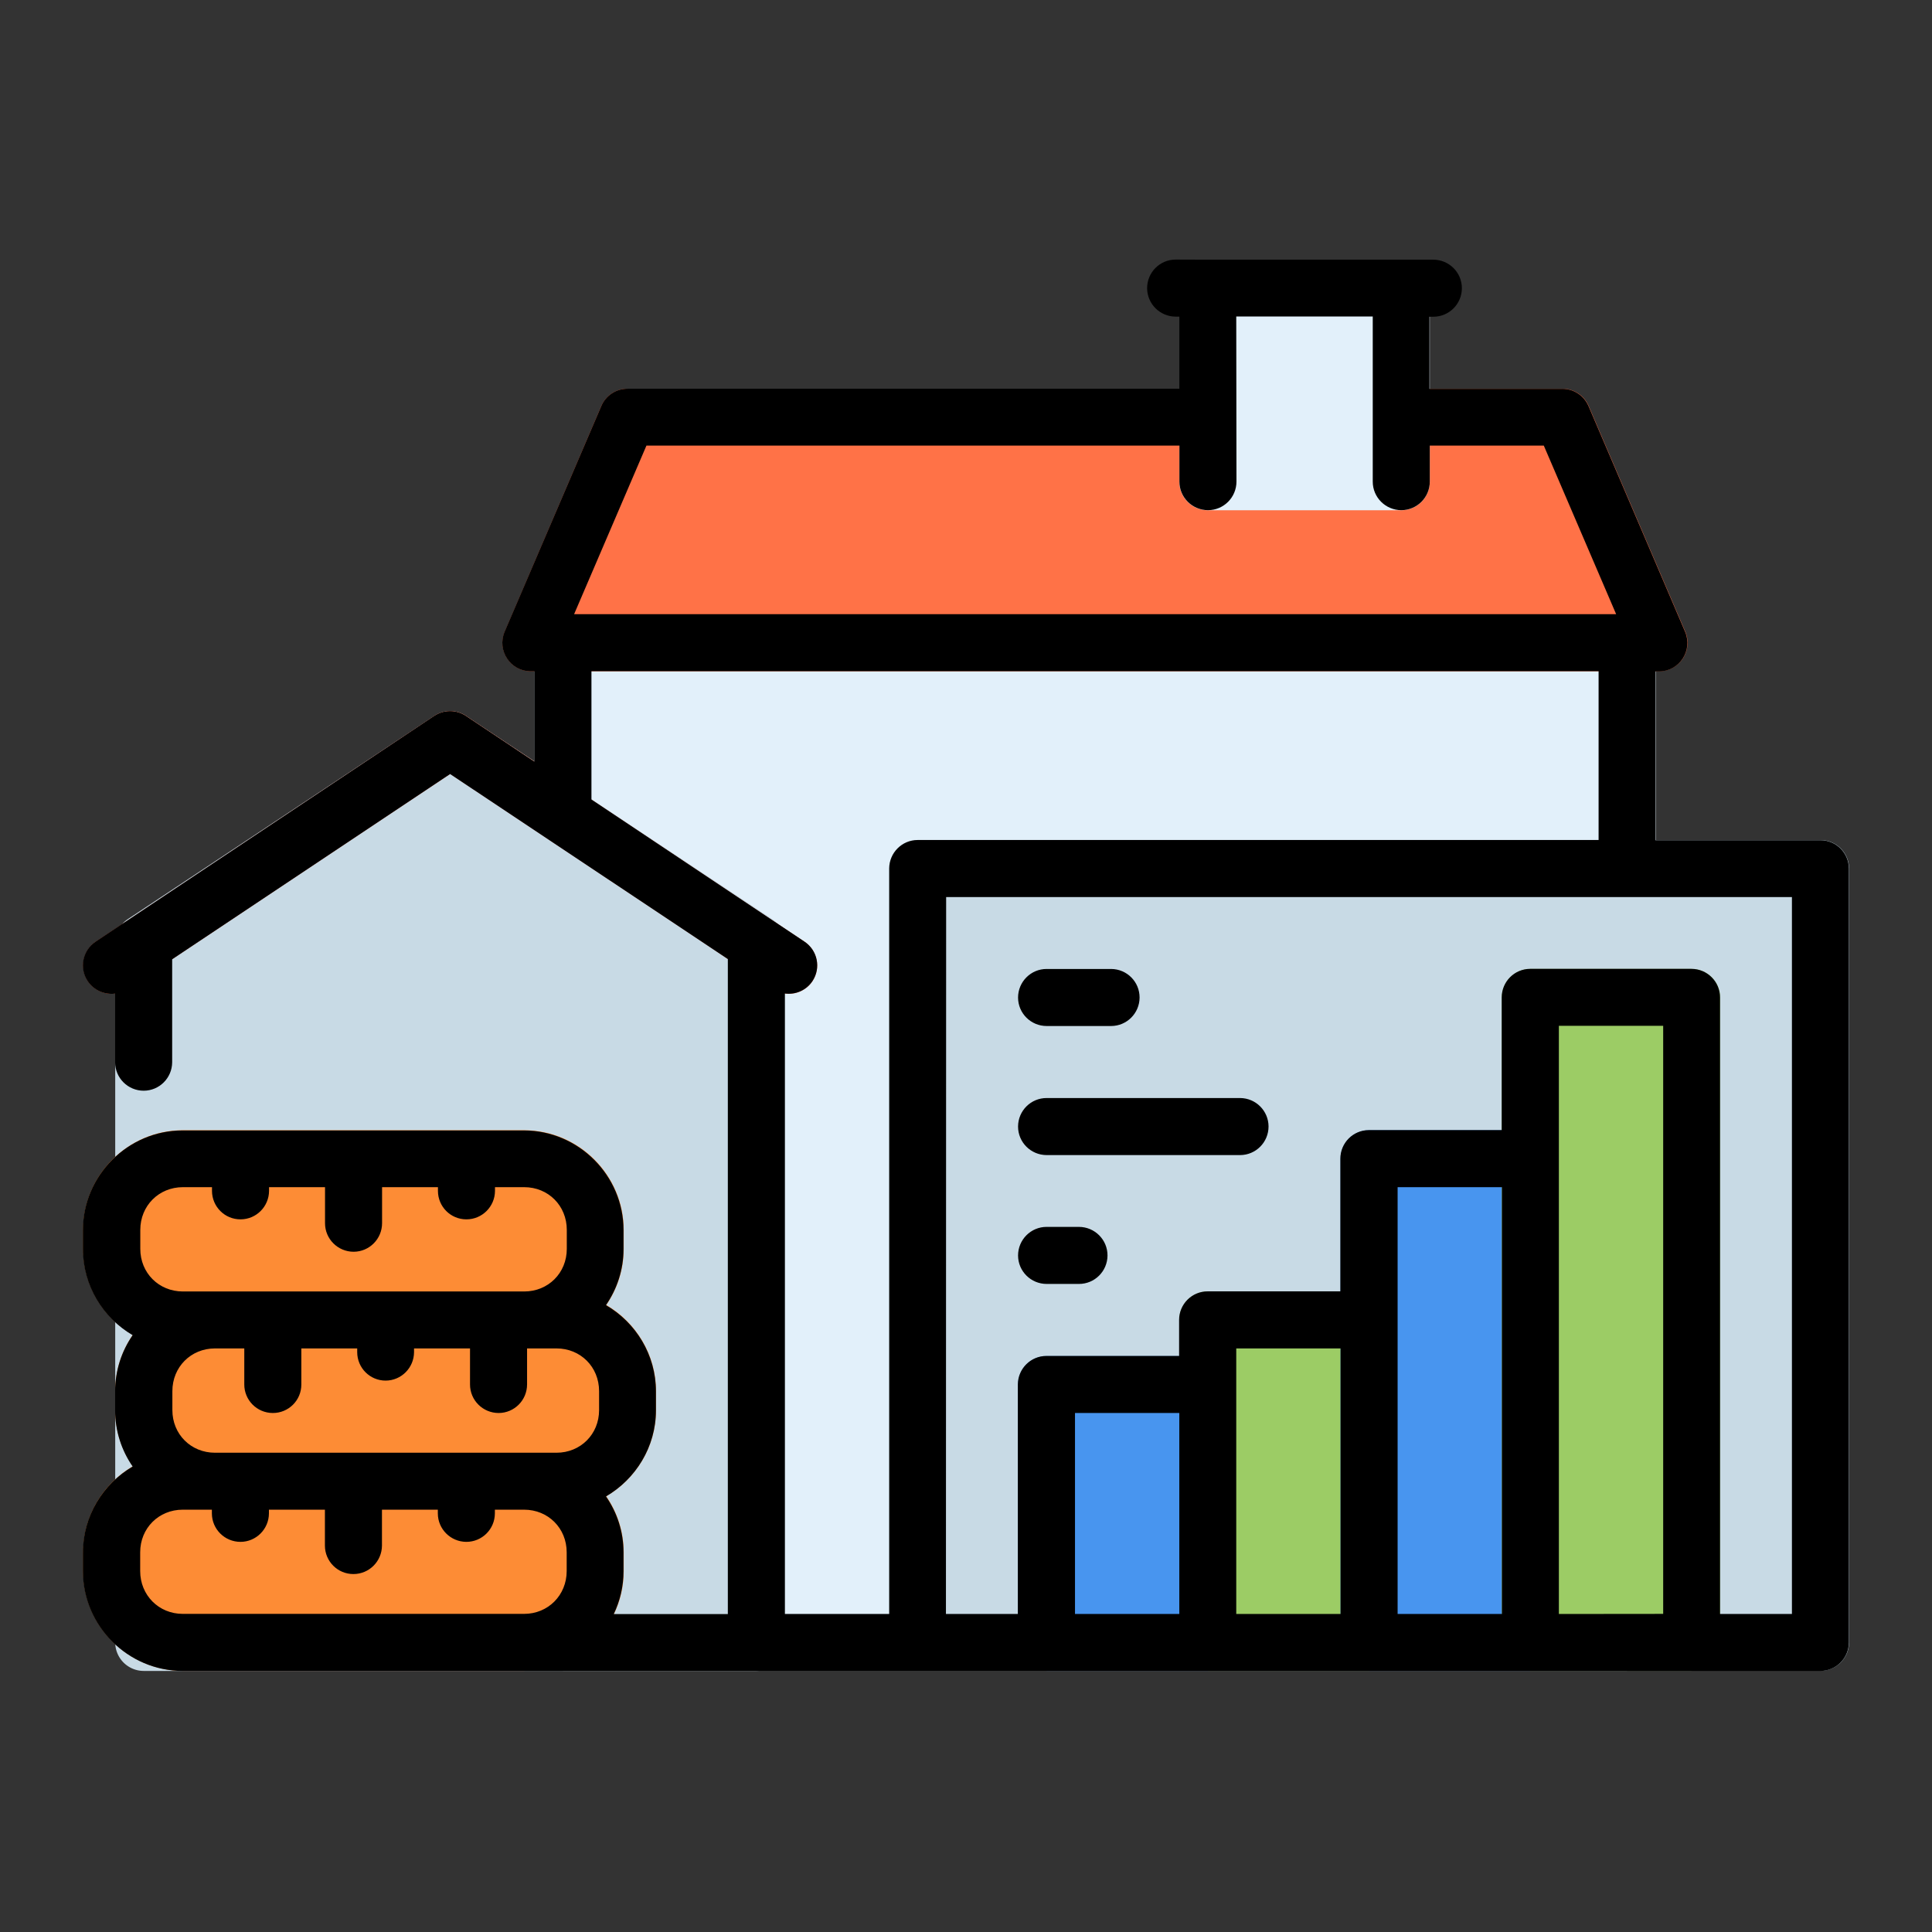 <?xml version="1.0" encoding="UTF-8" standalone="no"?>
<!-- Created with Inkscape (http://www.inkscape.org/) -->

<svg
   width="64pt"
   height="64pt"
   viewBox="0 0 22.578 22.578"
   version="1.1"
   id="svg831"
   inkscape:version="1.1.2 (0a00cf5339, 2022-02-04)"
   sodipodi:docname="26 - Real Estate Profit.svg"
   inkscape:export-filename="/media/taufikramadhan/Data/Tr Design Studio/Project Design/TR Creative Design/Icon Design/Project Hiring/Icon Icons/024 - Real Estate And Building/5 - Send/4 - Filledline/26 - Real Estate Profit.png"
   inkscape:export-xdpi="576"
   inkscape:export-ydpi="576"
   xmlns:inkscape="http://www.inkscape.org/namespaces/inkscape"
   xmlns:sodipodi="http://sodipodi.sourceforge.net/DTD/sodipodi-0.dtd"
   xmlns="http://www.w3.org/2000/svg"
   xmlns:svg="http://www.w3.org/2000/svg"
   xmlns:rdf="http://www.w3.org/1999/02/22-rdf-syntax-ns#"
   xmlns:cc="http://creativecommons.org/ns#"
   xmlns:dc="http://purl.org/dc/elements/1.1/">
  <rect x="0" y="0" width="22.578" height="22.578" fill="#333333" stroke="none"/>
  <defs
     id="defs825">
    <pattern
       id="EMFhbasepattern"
       patternUnits="userSpaceOnUse"
       width="6"
       height="6"
       x="0"
       y="0" />
    <pattern
       id="EMFhbasepattern-9"
       patternUnits="userSpaceOnUse"
       width="6"
       height="6"
       x="0"
       y="0" />
    <pattern
       id="EMFhbasepattern-0"
       patternUnits="userSpaceOnUse"
       width="6"
       height="6"
       x="0"
       y="0" />
    <pattern
       id="EMFhbasepattern-7"
       patternUnits="userSpaceOnUse"
       width="6"
       height="6"
       x="0"
       y="0" />
    <pattern
       id="EMFhbasepattern-2"
       patternUnits="userSpaceOnUse"
       width="6"
       height="6"
       x="0"
       y="0" />
    <pattern
       id="EMFhbasepattern-98"
       patternUnits="userSpaceOnUse"
       width="6"
       height="6"
       x="0"
       y="0" />
    <pattern
       id="EMFhbasepattern-6"
       patternUnits="userSpaceOnUse"
       width="6"
       height="6"
       x="0"
       y="0" />
    <pattern
       id="EMFhbasepattern-01"
       patternUnits="userSpaceOnUse"
       width="6"
       height="6"
       x="0"
       y="0" />
    <pattern
       id="EMFhbasepattern-07"
       patternUnits="userSpaceOnUse"
       width="6"
       height="6"
       x="0"
       y="0" />
    <pattern
       id="EMFhbasepattern-8"
       patternUnits="userSpaceOnUse"
       width="6"
       height="6"
       x="0"
       y="0" />
    <pattern
       id="EMFhbasepattern-4"
       patternUnits="userSpaceOnUse"
       width="6"
       height="6"
       x="0"
       y="0" />
    <pattern
       id="EMFhbasepattern-40"
       patternUnits="userSpaceOnUse"
       width="6"
       height="6"
       x="0"
       y="0" />
    <pattern
       id="EMFhbasepattern-08"
       patternUnits="userSpaceOnUse"
       width="6"
       height="6"
       x="0"
       y="0" />
    <pattern
       id="EMFhbasepattern-04"
       patternUnits="userSpaceOnUse"
       width="6"
       height="6"
       x="0"
       y="0" />
    <pattern
       id="EMFhbasepattern-014"
       patternUnits="userSpaceOnUse"
       width="6"
       height="6"
       x="0"
       y="0" />
    <pattern
       id="EMFhbasepattern-27"
       patternUnits="userSpaceOnUse"
       width="6"
       height="6"
       x="0"
       y="0" />
    <pattern
       id="EMFhbasepattern-09"
       patternUnits="userSpaceOnUse"
       width="6"
       height="6"
       x="0"
       y="0" />
    <pattern
       id="EMFhbasepattern-5"
       patternUnits="userSpaceOnUse"
       width="6"
       height="6"
       x="0"
       y="0" />
    <pattern
       id="EMFhbasepattern-018"
       patternUnits="userSpaceOnUse"
       width="6"
       height="6"
       x="0"
       y="0" />
  </defs>
  <sodipodi:namedview
     id="base"
     pagecolor="#ffffff"
     bordercolor="#666666"
     borderopacity="1.0"
     inkscape:pageopacity="0.0"
     inkscape:pageshadow="2"
     inkscape:zoom="3.0256407"
     inkscape:cx="42.635598"
     inkscape:cy="42.800852"
     inkscape:document-units="pt"
     inkscape:current-layer="layer1"
     showgrid="false"
     units="pt"
     inkscape:window-width="996"
     inkscape:window-height="713"
     inkscape:window-x="362"
     inkscape:window-y="26"
     inkscape:window-maximized="0"
     inkscape:pagecheckerboard="true"
     inkscape:showpageshadow="false"
     inkscape:object-paths="true"
     inkscape:snap-intersection-paths="true"
     inkscape:snap-smooth-nodes="true"
     inkscape:snap-midpoints="true"
     showguides="true"
     inkscape:snap-bbox="true"
     inkscape:bbox-nodes="true"
     inkscape:snap-nodes="false"
     inkscape:snap-global="true"
     inkscape:snap-others="false">
    <inkscape:grid
       type="xygrid"
       id="grid1378" />
    <sodipodi:guide
       position="0.97,21.608"
       orientation="78,0"
       id="guide1380"
       inkscape:locked="false" />
    <sodipodi:guide
       position="0.97,0.97"
       orientation="0,78"
       id="guide1382"
       inkscape:locked="false" />
    <sodipodi:guide
       position="21.608,0.97"
       orientation="-78,0"
       id="guide1384"
       inkscape:locked="false" />
    <sodipodi:guide
       position="21.608,21.608"
       orientation="0,-78"
       id="guide1386"
       inkscape:locked="false" />
  </sodipodi:namedview>
  <g
     inkscape:label="Icon"
     inkscape:groupmode="layer"
     id="layer1"
     transform="translate(0,-274.422)">
    <g
       id="g2366"
       style="display:inline;stroke-width:0.795"
       transform="matrix(1.258,0,0,1.258,38.66,-192.741)">
      <g
         id="g91018"
         style="display:inline;stroke-width:0.795"
         transform="translate(0.279,0.279)">
        <path
           style="color:#000000;fill:#e2f0fa;stroke-width:0.795;stroke-linecap:round;stroke-linejoin:round;stroke-miterlimit:1.5;-inkscape-stroke:none"
           d="m -25.781,376.781 a 0.265,0.265 0 0 0 -0.264,0.266 v 9.285 a 0.265,0.265 0 0 0 0.264,0.264 h 9.885 a 0.265,0.265 0 0 0 0.266,-0.264 v -9.285 a 0.265,0.265 0 0 0 -0.266,-0.266 z"
           id="path24366" />
        <path
           style="color:#000000;fill:#ff7247;stroke-width:0.795;stroke-linecap:round;stroke-linejoin:round;stroke-miterlimit:1.5;-inkscape-stroke:none"
           d="m -25.182,374.686 a 0.265,0.265 0 0 0 -0.242,0.16 l -0.898,2.098 a 0.265,0.265 0 0 0 0.242,0.367 h 10.484 a 0.265,0.265 0 0 0 0.242,-0.367 l -0.898,-2.098 a 0.265,0.265 0 0 0 -0.242,-0.16 z"
           id="path24372" />
        <path
           style="color:#000000;fill:#c8dae5;stroke-width:0.795;stroke-linecap:round;stroke-linejoin:round;stroke-miterlimit:1.5;-inkscape-stroke:none"
           d="M -22.486,378.879 A 0.265,0.265 0 0 0 -22.75,379.143 v 7.189 a 0.265,0.265 0 0 0 0.264,0.264 h 8.387 a 0.265,0.265 0 0 0 0.266,-0.264 v -7.189 a 0.265,0.265 0 0 0 -0.266,-0.264 z"
           id="path24378" />
        <path
           style="color:#000000;fill:#4895ef;stroke-width:0.795;stroke-linecap:round;stroke-linejoin:round;stroke-miterlimit:1.5;-inkscape-stroke:none"
           d="m -21.287,383.672 a 0.265,0.265 0 0 0 -0.266,0.264 v 2.396 a 0.265,0.265 0 0 0 0.266,0.264 h 1.498 a 0.265,0.265 0 0 0 0.264,-0.264 v -2.396 a 0.265,0.265 0 0 0 -0.264,-0.264 z"
           id="path24384" />
        <path
           style="color:#000000;fill:#9ccc65;stroke-width:0.795;stroke-linecap:round;stroke-linejoin:round;stroke-miterlimit:1.5;-inkscape-stroke:none"
           d="m -19.789,383.072 a 0.265,0.265 0 0 0 -0.266,0.264 v 2.996 a 0.265,0.265 0 0 0 0.266,0.264 h 1.496 a 0.265,0.265 0 0 0 0.266,-0.264 v -2.996 a 0.265,0.265 0 0 0 -0.266,-0.264 z"
           id="path24390" />
        <path
           style="color:#000000;fill:#4895ef;stroke-width:0.795;stroke-linecap:round;stroke-linejoin:round;stroke-miterlimit:1.5;-inkscape-stroke:none"
           d="m -18.293,381.574 a 0.265,0.265 0 0 0 -0.264,0.266 v 4.492 a 0.265,0.265 0 0 0 0.264,0.264 h 1.498 a 0.265,0.265 0 0 0 0.266,-0.264 v -4.492 a 0.265,0.265 0 0 0 -0.266,-0.266 z"
           id="path24396" />
        <path
           style="color:#000000;fill:#9ccc65;stroke-width:0.795;stroke-linecap:round;stroke-linejoin:round;stroke-miterlimit:1.5;-inkscape-stroke:none"
           d="m -16.795,380.076 a 0.265,0.265 0 0 0 -0.264,0.266 v 5.99 a 0.265,0.265 0 0 0 0.264,0.264 h 1.498 a 0.265,0.265 0 0 0 0.266,-0.264 v -5.99 a 0.265,0.265 0 0 0 -0.266,-0.266 z"
           id="path24402" />
        <path
           style="color:#000000;fill:#c8dae5;stroke-width:0.795;stroke-linecap:round;stroke-linejoin:round;stroke-miterlimit:1.5;-inkscape-stroke:none"
           d="m -26.975,377.725 -2.846,1.887 a 0.265,0.265 0 0 0 -0.119,0.221 v 6.5 a 0.265,0.265 0 0 0 0.266,0.264 h 5.691 a 0.265,0.265 0 0 0 0.264,-0.264 v -6.5 a 0.265,0.265 0 0 0 -0.117,-0.221 l -2.846,-1.887 a 0.265,0.265 0 0 0 -0.293,0 z"
           id="path24420" />
        <path
           style="color:#000000;fill:#ff7247;stroke-width:0.795;stroke-linecap:round;stroke-linejoin:round;stroke-miterlimit:1.5;-inkscape-stroke:none"
           d="m -26.975,377.725 -3.146,2.098 a 0.265,0.265 0 0 0 -0.072,0.367 0.265,0.265 0 0 0 0.367,0.072 l 2.998,-1.998 2.998,1.998 a 0.265,0.265 0 0 0 0.367,-0.072 0.265,0.265 0 0 0 -0.074,-0.367 l -3.145,-2.098 a 0.265,0.265 0 0 0 -0.293,0 z"
           id="path92969" />
        <g
           id="g56572"
           style="stroke-width:0.795">
          <path
             style="color:#000000;fill:#fd8c35;stroke-width:0.795;stroke-linecap:round;stroke-linejoin:round;stroke-miterlimit:1.5;-inkscape-stroke:none"
             d="m -29.312,384.57 c -0.508,0 -0.926,0.417 -0.926,0.926 v 0.174 c 0,0.508 0.417,0.926 0.926,0.926 h 3.17 c 0.508,0 0.926,-0.417 0.926,-0.926 v -0.174 c 0,-0.508 -0.417,-0.926 -0.926,-0.926 z"
             id="path24220" />
        </g>
        <g
           id="g56567"
           style="stroke-width:0.795">
          <path
             style="color:#000000;fill:#fd8c35;stroke-width:0.795;stroke-linecap:round;stroke-linejoin:round;stroke-miterlimit:1.5;-inkscape-stroke:none"
             d="m -29.014,383.072 c -0.508,0 -0.926,0.417 -0.926,0.926 v 0.176 c 0,0.508 0.417,0.926 0.926,0.926 h 3.172 c 0.508,0 0.926,-0.417 0.926,-0.926 v -0.176 c 0,-0.508 -0.417,-0.926 -0.926,-0.926 z"
             id="path24226" />
        </g>
        <path
           style="color:#000000;fill:#e2f0fa;stroke-width:0.795;stroke-linecap:round;stroke-linejoin:round;stroke-miterlimit:1.5;-inkscape-stroke:none"
           d="m -20.055,373.752 v 1.797 c -5.62e-4,0.147 0.119,0.266 0.266,0.266 h 1.797 c 0.146,-5.2e-4 0.264,-0.119 0.264,-0.266 v -1.797 z"
           id="path24472"
           sodipodi:nodetypes="ccccccc" />
        <g
           id="g49130"
           style="stroke-width:0.795">
          <g
             id="g49124"
             style="stroke-width:0.795">
            <path
               style="color:#000000;fill:#fd8c35;stroke-width:0.795;stroke-linecap:round;stroke-linejoin:round;stroke-miterlimit:1.5;-inkscape-stroke:none"
               d="m -29.312,381.574 c -0.508,0 -0.926,0.417 -0.926,0.926 v 0.176 c 0,0.508 0.417,0.926 0.926,0.926 h 3.17 c 0.508,0 0.926,-0.417 0.926,-0.926 V 382.5 c 0,-0.508 -0.417,-0.926 -0.926,-0.926 z"
               id="path24232" />
          </g>
        </g>
      </g>
      <path
         id="rect88876"
         style="color:#000000;fill:#000000;stroke-width:0.795;stroke-linecap:round;stroke-linejoin:round;stroke-miterlimit:1.5;-inkscape-stroke:none"
         d="m -19.811,373.765 c -0.146,5.3e-4 -0.264,0.119 -0.264,0.266 5.56e-4,0.145 0.118,0.263 0.264,0.264 h 0.035 v 0.67 h -5.127 c -0.105,2.6e-4 -0.201,0.063 -0.242,0.16 l -0.899,2.098 c -0.073,0.174 0.054,0.366 0.242,0.367 h 0.035 v 0.839 l -0.637,-0.425 c -0.089,-0.059 -0.204,-0.059 -0.293,0 l -3.147,2.098 c -0.121,0.081 -0.154,0.246 -0.072,0.367 0.058,0.086 0.158,0.127 0.254,0.115 v 0.638 c 5.29e-4,0.146 0.119,0.264 0.266,0.264 0.145,-5.3e-4 0.263,-0.118 0.264,-0.264 v -0.957 l 2.582,-1.721 2.58,1.719 v 6.085 h -1.06 c 0.058,-0.121 0.091,-0.256 0.091,-0.398 v -0.174 c 0,-0.193 -0.06,-0.373 -0.163,-0.521 0.276,-0.161 0.464,-0.46 0.464,-0.8 v -0.176 c 0,-0.34 -0.187,-0.64 -0.464,-0.801 0.102,-0.149 0.163,-0.328 0.163,-0.521 v -0.176 c 0,-0.508 -0.418,-0.926 -0.926,-0.926 h -3.17 c -0.508,0 -0.926,0.418 -0.926,0.926 v 0.176 c 0,0.34 0.187,0.639 0.462,0.8 -0.103,0.149 -0.163,0.329 -0.163,0.522 v 0.176 c 0,0.193 0.06,0.373 0.163,0.522 -0.275,0.161 -0.462,0.46 -0.462,0.799 v 0.174 c 0,0.508 0.418,0.926 0.926,0.926 h 3.17 c 4.014,0 8.029,0 12.043,0 0.146,5.3e-4 0.265,-0.117 0.266,-0.264 v -7.189 c -2.91e-4,-0.146 -0.119,-0.265 -0.266,-0.264 h -1.532 v -1.568 h 0.035 c 0.188,-0.001 0.315,-0.193 0.242,-0.367 l -0.898,-2.098 c -0.042,-0.097 -0.137,-0.16 -0.242,-0.16 h -1.235 v -0.67 h 0.035 c 0.146,5.3e-4 0.265,-0.117 0.266,-0.264 5.82e-4,-0.147 -0.119,-0.266 -0.266,-0.266 h -0.299 -1.797 z m 0.564,0.529 h 1.268 v 1.533 c -5.83e-4,0.147 0.119,0.266 0.266,0.266 0.146,-5.3e-4 0.264,-0.119 0.264,-0.266 v -0.334 h 1.059 l 0.672,1.566 h -9.68 l 0.672,-1.566 h 4.951 v 0.334 c -5.82e-4,0.147 0.119,0.266 0.266,0.266 0.146,-5.3e-4 0.264,-0.119 0.264,-0.266 z m -5.99,3.295 h 9.356 v 1.568 h -6.326 c -0.146,5.3e-4 -0.263,0.119 -0.264,0.264 v 6.926 h -0.969 v -5.764 c 0.097,0.013 0.198,-0.028 0.256,-0.115 0.081,-0.122 0.048,-0.286 -0.074,-0.367 l -1.979,-1.32 z m 3.295,2.098 h 7.857 v 6.66 h -0.668 v -5.727 c 5.56e-4,-0.147 -0.119,-0.266 -0.266,-0.266 h -1.498 c -0.146,5.3e-4 -0.264,0.119 -0.264,0.266 v 1.232 h -1.235 c -0.146,5.3e-4 -0.264,0.119 -0.264,0.266 v 1.232 h -1.232 c -0.146,-5.2e-4 -0.265,0.117 -0.266,0.264 v 0.336 h -1.232 c -0.146,-5.3e-4 -0.265,0.118 -0.266,0.264 v 2.133 h -0.668 z m 0.934,0.668 c -0.147,-5.2e-4 -0.266,0.119 -0.266,0.266 5.82e-4,0.146 0.119,0.264 0.266,0.264 h 0.599 c 0.145,-5.3e-4 0.263,-0.118 0.264,-0.264 5.83e-4,-0.146 -0.117,-0.265 -0.264,-0.266 z m 4.758,5.992 v -4.229 -1.235 h 0.969 v 5.463 z m -4.758,-4.793 c -0.146,-5.3e-4 -0.265,0.117 -0.266,0.264 -5.82e-4,0.147 0.119,0.266 0.266,0.266 h 1.797 c 0.146,-5.3e-4 0.264,-0.119 0.264,-0.266 -5.55e-4,-0.145 -0.118,-0.263 -0.264,-0.264 z m -8.025,0.828 h 0.271 v 0.035 c 2.64e-4,0.146 0.119,0.265 0.266,0.264 0.146,-5.3e-4 0.263,-0.119 0.264,-0.264 v -0.035 h 0.52 v 0.334 c -5.29e-4,0.147 0.119,0.266 0.266,0.266 0.146,-5.3e-4 0.264,-0.119 0.264,-0.266 v -0.334 h 0.519 v 0.035 c 2.64e-4,0.146 0.118,0.264 0.264,0.264 0.146,5.3e-4 0.265,-0.118 0.266,-0.264 v -0.035 h 0.271 c 0.224,0 0.396,0.172 0.396,0.397 v 0.176 c 0,0.224 -0.172,0.396 -0.396,0.396 h -3.17 c -0.224,0 -0.396,-0.172 -0.396,-0.396 v -0.176 c 0,-0.224 0.172,-0.397 0.396,-0.397 z m 11.285,0 h 0.969 v 3.965 h -0.969 v -2.733 z m -3.26,0.369 c -0.147,-5.3e-4 -0.266,0.119 -0.266,0.266 5.82e-4,0.146 0.119,0.264 0.266,0.264 h 0.299 c 0.146,5.3e-4 0.265,-0.117 0.266,-0.264 5.83e-4,-0.147 -0.119,-0.266 -0.266,-0.266 z m -7.727,1.129 h 0.273 v 0.334 c -5.29e-4,0.146 0.117,0.265 0.264,0.266 0.147,7.9e-4 0.267,-0.118 0.266,-0.266 v -0.334 h 0.519 v 0.035 c 2.65e-4,0.146 0.118,0.264 0.264,0.264 0.146,-5.3e-4 0.263,-0.119 0.264,-0.264 v -0.035 h 0.52 v 0.334 c -5.29e-4,0.147 0.119,0.266 0.266,0.266 0.146,-5.3e-4 0.264,-0.119 0.264,-0.266 v -0.334 h 0.273 c 0.224,0 0.396,0.172 0.396,0.397 v 0.176 c 0,0.224 -0.172,0.396 -0.396,0.396 h -0.301 -2.871 c -0.224,0 -0.396,-0.172 -0.396,-0.396 v -0.176 c 0,-0.224 0.172,-0.397 0.396,-0.397 z m 9.488,0 h 0.969 v 2.467 h -0.969 v -2.133 z m -1.498,0.6 h 0.969 v 1.867 h -0.969 z m -8.289,0.898 h 0.271 v 0.035 c 5.29e-4,0.146 0.119,0.264 0.266,0.264 0.145,-5.3e-4 0.263,-0.118 0.264,-0.264 v -0.035 h 0.52 v 0.334 c 2.65e-4,0.146 0.119,0.265 0.266,0.264 0.146,-5.3e-4 0.263,-0.119 0.264,-0.264 v -0.334 h 0.519 v 0.035 c 5.29e-4,0.146 0.119,0.263 0.264,0.264 0.146,5.3e-4 0.265,-0.117 0.266,-0.264 v -0.035 h 0.271 c 0.224,0 0.396,0.172 0.396,0.396 v 0.174 c 0,0.224 -0.172,0.398 -0.396,0.398 h -3.17 c -0.224,0 -0.396,-0.174 -0.396,-0.398 v -0.174 c 0,-0.224 0.172,-0.396 0.396,-0.396 z"
         sodipodi:nodetypes="csccccccccccccccccccccccsscsscsssssscsscsssccccccccccccccscccccccsccccccccscccccccccccccccccccccccccccccccccccsccscccccccccsccsccsccsccccscccccccsssssssscccccccsccsccsccccccccccccsccsssscsssscccccccccccsccsccccscccccccssssssss" />
    </g>
  </g>
</svg>
